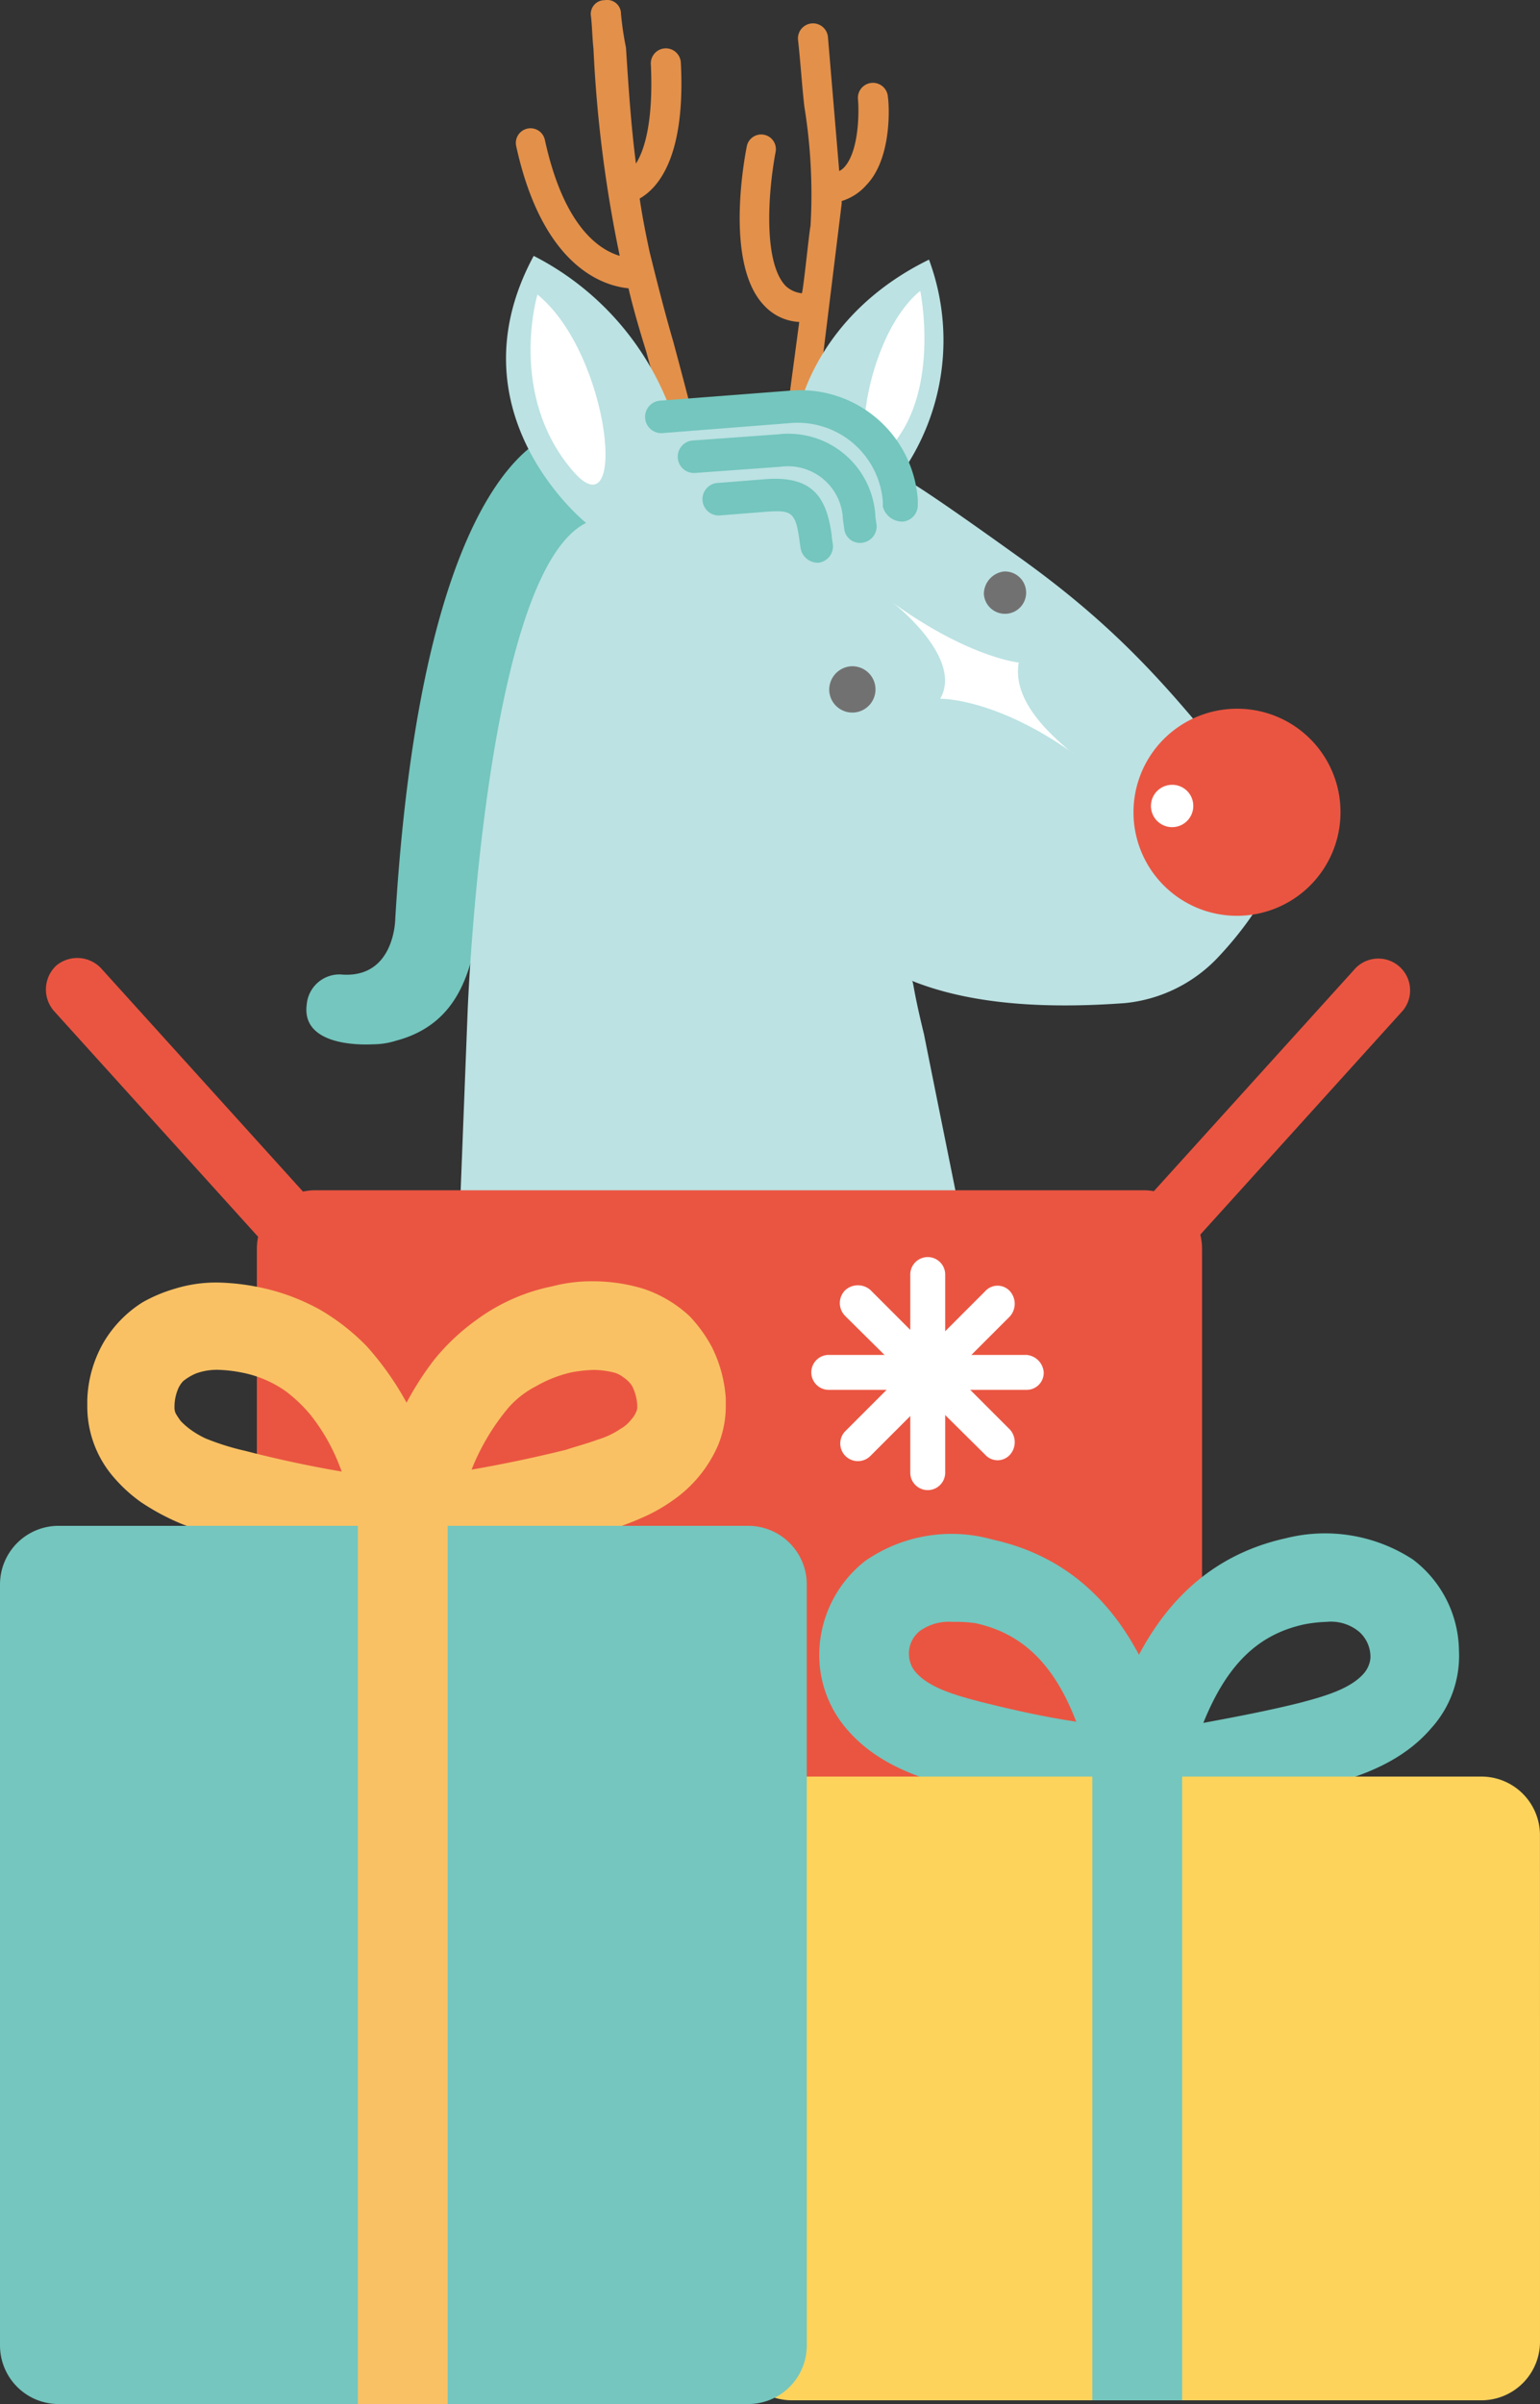 <svg id="그룹_449" data-name="그룹 449" xmlns="http://www.w3.org/2000/svg" viewBox="0 0 94.617 147.643">
  <rect x="0" y="0" width="94.617" height="147.643" fill="#333333" stroke="none"/>
  <defs>
    <style>
      .cls-1 {
        fill: #e3904a;
      }

      .cls-2 {
        fill: #74c6be;
      }

      .cls-3 {
        fill: #bce2e3;
      }

      .cls-4 {
        fill: #fff;
      }

      .cls-5 {
        fill: #e0f1f2;
      }

      .cls-6 {
        fill: #727171;
      }

      .cls-7 {
        fill: #ea5541;
      }

      .cls-8 {
        fill: #fdd35c;
      }

      .cls-9 {
        fill: #f9c164;
      }
    </style>
  </defs>
  <path id="패스_198" data-name="패스 198" class="cls-1" d="M68.423,6.341a.923.923,0,0,0-1.839.153c.077.766.077,3.218-.843,4.214a1.058,1.058,0,0,1-.306.23l-.69-8.2a.923.923,0,1,0-1.839.153c.153,1.379.23,2.681.383,4.06a33.609,33.609,0,0,1,.383,7.355c-.077.306-.46,4.137-.536,4.137a1.709,1.709,0,0,1-1-.46c-1.379-1.456-1.073-5.746-.613-8.2a.9.9,0,0,0-1.762-.383c-.153.766-1.379,7.278,1.073,9.806a3.148,3.148,0,0,0,2.145,1L62.14,26.49a.839.839,0,0,0,.766,1h.077a.914.914,0,0,0,.919-.843l1.685-13.714v-.153a3.333,3.333,0,0,0,1.532-1c1.609-1.685,1.379-5.056,1.3-5.44" transform="translate(-13.874 -0.432)"/>
  <path id="패스_199" data-name="패스 199" class="cls-1" d="M52.575,26.965c-.46-1.992-1-3.984-1.532-5.976-.536-1.839-1-3.677-1.456-5.516-.23-1.073-.46-2.222-.613-3.294,1.073-.613,2.835-2.452,2.528-8.351a.923.923,0,1,0-1.839.153c.153,3.448-.383,5.21-.919,6.052-.306-2.375-.46-4.75-.613-7.125A19.247,19.247,0,0,1,47.825.84a.849.849,0,0,0-1-.843.849.849,0,0,0-.843,1c.077.69.077,1.3.153,1.992A80.2,80.2,0,0,0,47.748,15.7c-1.3-.383-3.448-1.839-4.6-7.125a.9.9,0,0,0-1.762.383c1.609,7.355,5.286,8.581,6.9,8.734.306,1.3.69,2.6,1.073,3.831.536,1.915,1.073,3.907,1.532,5.9a.849.849,0,0,0,.919.69h.23a.986.986,0,0,0,.536-1.149" transform="translate(-9.672 0.013)"/>
  <path id="패스_200" data-name="패스 200" class="cls-2" d="M40.222,34.6s-8.427.69-10.19,29.879c0,0,0,3.754-3.371,3.448a2.019,2.019,0,0,0-2.069,1.839c-.306,2.222,2.452,2.528,4.06,2.452a4.81,4.81,0,0,0,1.456-.23c5.133-1.379,4.9-6.819,5.516-11.032.69-5.056.69-10.113,2.681-14.863,1.226-2.911,3.371-4.9,5.516-7.278Z" transform="translate(-5.746 -8.082)"/>
  <path id="패스_201" data-name="패스 201" class="cls-3" d="M85.232,53.444c-4.673-5.823-7.815-9.73-14.327-14.4-.23-.153-7.2-5.21-7.431-4.98A14.237,14.237,0,0,0,65.313,20.73c-7.048,3.448-8.044,9.423-8.044,9.423l-1.685.153c-5.21.69-5.9.383-5.9.383A17.387,17.387,0,0,0,41.026,20.5c-5.21,9.653,3.218,16.4,3.218,16.4-6.282,3.141-7.278,30.032-7.278,30.032l-1.3,33.4-.383,6.282s-2.528,20.073,23.98,17.315a13.335,13.335,0,0,0,4.75-1.839,15,15,0,0,0,7.125-8.5,21.483,21.483,0,0,0,.69-4.444,28.714,28.714,0,0,0,0-5.133c-.077-.23-.46-2.681-.613-3.065L67.764,82.02c-.919-4.6-1.839-9.117-2.758-13.714-.766-3.141-.613-3.218-.766-3.294,3.984,1.609,8.887,1.685,13.1,1.379a9.074,9.074,0,0,0,5.823-2.911c1.149-1.226,3.065-3.6,3.294-5.286a5.523,5.523,0,0,0-1.226-4.75" transform="translate(-8.236 -4.785)"/>
  <path id="패스_202" data-name="패스 202" class="cls-4" d="M72.753,23.3s1.226,5.976-1.685,9.423S69,26.365,72.753,23.3" transform="translate(-16.212 -5.439)"/>
  <path id="패스_203" data-name="패스 203" class="cls-4" d="M42.971,23.6s-1.839,6.129,2.145,10.8c3.448,4.06,2.375-7.125-2.145-10.8" transform="translate(-9.95 -5.51)"/>
  <path id="패스_204" data-name="패스 204" class="cls-5" d="M85,58.4h0l.077.077c0,.077,0,0-.077-.077" transform="translate(-19.879 -13.648)"/>
  <path id="패스_205" data-name="패스 205" class="cls-2" d="M63.446,43.526a1.013,1.013,0,0,0,.919-1.073l-.077-.536V41.84c-.306-2.222-1.073-3.677-4.06-3.448l-2.911.23a1,1,0,1,0,.153,1.992l2.911-.23c1.379-.077,1.685,0,1.915,1.685l.077.536a1.074,1.074,0,0,0,1.073.919" transform="translate(-13.188 -8.964)"/>
  <path id="패스_206" data-name="패스 206" class="cls-2" d="M65.636,41.463a1.013,1.013,0,0,0,.919-1.073l-.077-.536v-.077A5.356,5.356,0,0,0,60.5,34.8l-5.286.383a1,1,0,0,0,.153,1.992l5.286-.383a3.376,3.376,0,0,1,3.831,3.218l.077.536a.974.974,0,0,0,1.073.919" transform="translate(-12.697 -8.126)"/>
  <path id="패스_207" data-name="패스 207" class="cls-2" d="M67.58,39.334a1.013,1.013,0,0,0,.919-1.073v-.306a7.23,7.23,0,0,0-7.815-6.665l-7.968.613a1,1,0,1,0,.153,1.992l7.815-.613a5.249,5.249,0,0,1,5.669,4.827v.306a1.242,1.242,0,0,0,1.226.919" transform="translate(-12.112 -7.3)"/>
  <path id="패스_208" data-name="패스 208" class="cls-4" d="M82.709,57.57a.948.948,0,0,0-.23-.153c-.766-.69-3.6-2.911-3.141-5.44,0,0-3.065-.306-7.738-3.677,0,0,4.367,3.371,2.911,5.9,0,0,3.371-.077,8.2,3.371" transform="translate(-16.745 -11.286)"/>
  <path id="패스_209" data-name="패스 209" class="cls-6" d="M78.9,47.179A1.3,1.3,0,1,0,80.126,45.8,1.4,1.4,0,0,0,78.9,47.179" transform="translate(-18.452 -10.701)"/>
  <path id="패스_210" data-name="패스 210" class="cls-6" d="M66.5,54.93A1.422,1.422,0,1,0,67.8,53.4a1.442,1.442,0,0,0-1.3,1.532" transform="translate(-15.55 -12.477)"/>
  <path id="패스_211" data-name="패스 211" class="cls-7" d="M103.618,63.159A6.359,6.359,0,1,1,97.259,56.8a6.343,6.343,0,0,1,6.359,6.359" transform="translate(-21.259 -13.274)"/>
  <path id="패스_212" data-name="패스 212" class="cls-4" d="M94.9,64.2a1.3,1.3,0,1,1-1.3-1.3,1.291,1.291,0,0,1,1.3,1.3" transform="translate(-21.586 -14.701)"/>
  <path id="패스_213" data-name="패스 213" class="cls-3" d="M45.789,133.172l-13.944,9.117L29.7,139.454,39.353,126.2Z" transform="translate(-6.946 -29.505)"/>
  <path id="패스_214" data-name="패스 214" class="cls-4" d="M33.2,137.1a2.491,2.491,0,0,0,2.145,2.758s1.839.306,1.226,1.839l-4.827,3.141L29.6,142Z" transform="translate(-6.923 -32.054)"/>
  <path id="패스_215" data-name="패스 215" class="cls-6" d="M27.712,143.5,21.2,144.956l5.363,5.44,3.294-4.06Z" transform="translate(-4.958 -33.551)"/>
  <path id="패스_216" data-name="패스 216" class="cls-3" d="M68,129.911l16.4,3.371.919-3.371L71.448,121.1Z" transform="translate(-15.903 -28.312)"/>
  <path id="패스_217" data-name="패스 217" class="cls-4" d="M83.429,128.3a2.555,2.555,0,0,1-1,3.371s-1.609.919-.46,2.145l5.593,1.149,1-3.448Z" transform="translate(-19.074 -29.996)"/>
  <path id="패스_218" data-name="패스 218" class="cls-6" d="M90.319,132.3l6.589-1-3.065,6.972-4.444-2.6Z" transform="translate(-20.908 -30.697)"/>
  <path id="패스_219" data-name="패스 219" class="cls-7" d="M78.673,130.106a3.6,3.6,0,0,1-3.6,3.6H24.2a3.6,3.6,0,0,1-3.6-3.6V99a3.6,3.6,0,0,1,3.6-3.6H75.072a3.6,3.6,0,0,1,3.6,3.6Z" transform="translate(-4.818 -22.301)"/>
  <path id="패스_220" data-name="패스 220" class="cls-2" d="M102.144,128.352a8.446,8.446,0,0,0-1.379.153c-2.835.613-4.75,2.452-6.206,6.052,2.069-.383,4.06-.766,5.9-1.226,1.456-.383,3.141-.843,3.984-1.839a1.682,1.682,0,0,0,.383-.919,2.064,2.064,0,0,0-.69-1.609,2.71,2.71,0,0,0-1.992-.613m-11.262,12.1a2.664,2.664,0,0,1-2.681-2.375v-.766a.972.972,0,0,1,.077-.46C89.5,131.8,92.031,124.9,99.615,123.219a9.873,9.873,0,0,1,7.815,1.3,7.116,7.116,0,0,1,2.835,5.593,6.614,6.614,0,0,1-1.685,4.75c-1.762,2.069-4.29,2.988-6.742,3.6a77.245,77.245,0,0,1-10.726,1.915.281.281,0,0,1-.23.077" transform="translate(-20.627 -28.746)"/>
  <path id="패스_221" data-name="패스 221" class="cls-2" d="M73.9,128.361a3.082,3.082,0,0,0-1.992.536,1.764,1.764,0,0,0-.69,1.609,1.682,1.682,0,0,0,.383.919c.843,1,2.528,1.456,3.984,1.839,1.839.46,3.831.919,5.9,1.226-1.379-3.6-3.371-5.44-6.206-6.052a8.8,8.8,0,0,0-1.379-.077m11.262,12.1h-.306a93.474,93.474,0,0,1-10.726-1.915c-2.452-.613-4.98-1.532-6.742-3.6A6.966,6.966,0,0,1,65.7,130.2a7.347,7.347,0,0,1,2.835-5.593,9.3,9.3,0,0,1,7.815-1.3c7.661,1.685,10.113,8.581,11.339,13.637a.972.972,0,0,1,.077.46,1.306,1.306,0,0,1,0,.766,2.532,2.532,0,0,1-2.6,2.3" transform="translate(-15.363 -28.754)"/>
  <path id="패스_222" data-name="패스 222" class="cls-8" d="M108.369,177.106a3.6,3.6,0,0,1-3.6,3.6H62.4a3.6,3.6,0,0,1-3.6-3.6V146a3.6,3.6,0,0,1,3.6-3.6h42.367a3.6,3.6,0,0,1,3.6,3.6Z" transform="translate(-13.752 -33.293)"/>
  <rect id="사각형_96" data-name="사각형 96" class="cls-2" width="5.516" height="38.46" transform="translate(67.113 108.954)"/>
  <path id="패스_223" data-name="패스 223" class="cls-9" d="M34.658,118.023a26.813,26.813,0,0,1,1.073-3.524,13.847,13.847,0,0,1,2.375-4.06,5.821,5.821,0,0,1,1.685-1.3,7.834,7.834,0,0,1,2.145-.843,8.443,8.443,0,0,1,1.379-.153,5.331,5.331,0,0,1,1.226.153,1.541,1.541,0,0,1,.613.306,1.79,1.79,0,0,1,.536.536A3.019,3.019,0,0,1,46,110.285h0v.077a.691.691,0,0,1-.077.383,1.6,1.6,0,0,1-.306.46,2.065,2.065,0,0,1-.613.536,5.157,5.157,0,0,1-1.456.69c-.613.23-1.226.383-1.915.613a84.6,84.6,0,0,1-9.96,1.839,2.7,2.7,0,0,0,.613,5.363,108.881,108.881,0,0,0,10.726-1.915,19.538,19.538,0,0,0,3.371-1.149,10.256,10.256,0,0,0,1.762-1,7.973,7.973,0,0,0,2.835-3.448,6.352,6.352,0,0,0,.46-2.452V109.9h0a8.282,8.282,0,0,0-.843-3.141,8.721,8.721,0,0,0-1.379-1.915,7.743,7.743,0,0,0-2.835-1.685,10.618,10.618,0,0,0-3.065-.46,9.517,9.517,0,0,0-2.528.306,11.8,11.8,0,0,0-4.673,2.069,13.189,13.189,0,0,0-2.6,2.452,18.416,18.416,0,0,0-2.528,4.444,36.434,36.434,0,0,0-1.456,4.673,2.608,2.608,0,0,0,1.992,3.218,2.481,2.481,0,0,0,3.141-1.839" transform="translate(-6.848 -24.009)"/>
  <path id="패스_224" data-name="패스 224" class="cls-9" d="M28.988,116.744a32.938,32.938,0,0,0-1.3-4.214,18.245,18.245,0,0,0-3.524-5.823,13.46,13.46,0,0,0-2.835-2.222,13.091,13.091,0,0,0-3.677-1.379,14.241,14.241,0,0,0-2.528-.306,8.571,8.571,0,0,0-2.758.383,9.154,9.154,0,0,0-1.992.843A7.289,7.289,0,0,0,8,106.477,7.564,7.564,0,0,0,7,110H7v.383a6.634,6.634,0,0,0,1.685,4.444,9.212,9.212,0,0,0,1.609,1.456,14.282,14.282,0,0,0,2.6,1.379c.843.306,1.685.536,2.452.766a73.193,73.193,0,0,0,10.726,1.915,2.7,2.7,0,0,0,.613-5.363,71.341,71.341,0,0,1-9.96-1.839,15.5,15.5,0,0,1-2.452-.766,5.714,5.714,0,0,1-.919-.536,4.378,4.378,0,0,1-.613-.536,4.691,4.691,0,0,1-.306-.46.833.833,0,0,1-.077-.383v-.077h0a2.8,2.8,0,0,1,.23-1.073,1.6,1.6,0,0,1,.306-.46,3.349,3.349,0,0,1,.766-.46,3.711,3.711,0,0,1,1.379-.23,8.441,8.441,0,0,1,1.379.153,6.974,6.974,0,0,1,2.758,1.149,9.114,9.114,0,0,1,1.532,1.456,11.887,11.887,0,0,1,1.762,3.065,29.131,29.131,0,0,1,1.226,3.907,2.677,2.677,0,0,0,3.218,1.992,2.548,2.548,0,0,0,2.069-3.141" transform="translate(-1.637 -24.032)"/>
  <path id="패스_225" data-name="패스 225" class="cls-2" d="M49.569,172.635a3.6,3.6,0,0,1-3.6,3.6H3.6a3.6,3.6,0,0,1-3.6-3.6V125.9a3.6,3.6,0,0,1,3.6-3.6H45.968a3.6,3.6,0,0,1,3.6,3.6Z" transform="translate(0 -28.592)"/>
  <rect id="사각형_97" data-name="사각형 97" class="cls-9" width="5.516" height="53.936" transform="translate(21.988 93.708)"/>
  <path id="패스_226" data-name="패스 226" class="cls-4" d="M73,101.873v12.1a1.073,1.073,0,1,0,2.145,0v-12.1a1.073,1.073,0,1,0-2.145,0" transform="translate(-17.073 -23.564)"/>
  <path id="패스_227" data-name="패스 227" class="cls-4" d="M78.277,108.6h-12.1a1.073,1.073,0,1,0,0,2.145h12.1a1.047,1.047,0,0,0,1.073-1.073,1.153,1.153,0,0,0-1.073-1.073" transform="translate(-15.225 -25.388)"/>
  <path id="패스_228" data-name="패스 228" class="cls-4" d="M67.695,104.921l8.581,8.5a1.023,1.023,0,0,0,1.532,0,1.164,1.164,0,0,0,0-1.532l-8.581-8.581a1.164,1.164,0,0,0-1.532,0,1.111,1.111,0,0,0,0,1.609" transform="translate(-15.751 -24.085)"/>
  <path id="패스_229" data-name="패스 229" class="cls-4" d="M76.275,103.395l-8.581,8.581a1.083,1.083,0,0,0,1.532,1.532l8.581-8.581a1.165,1.165,0,0,0,0-1.532,1.023,1.023,0,0,0-1.532,0" transform="translate(-15.751 -24.09)"/>
  <path id="패스_230" data-name="패스 230" class="cls-7" d="M20.857,92.655,7.067,77.409a2.013,2.013,0,0,0-2.758-.153,2.013,2.013,0,0,0-.153,2.758L17.946,95.26a2.013,2.013,0,0,0,2.758.153,1.877,1.877,0,0,0,.153-2.758" transform="translate(-0.861 -17.947)"/>
  <path id="패스_231" data-name="패스 231" class="cls-7" d="M93.459,95.252l13.79-15.246a1.953,1.953,0,0,0-2.911-2.6L90.548,92.647A1.949,1.949,0,0,0,90.7,95.4a1.881,1.881,0,0,0,2.758-.153" transform="translate(-21.06 -17.939)"/>
</svg>
